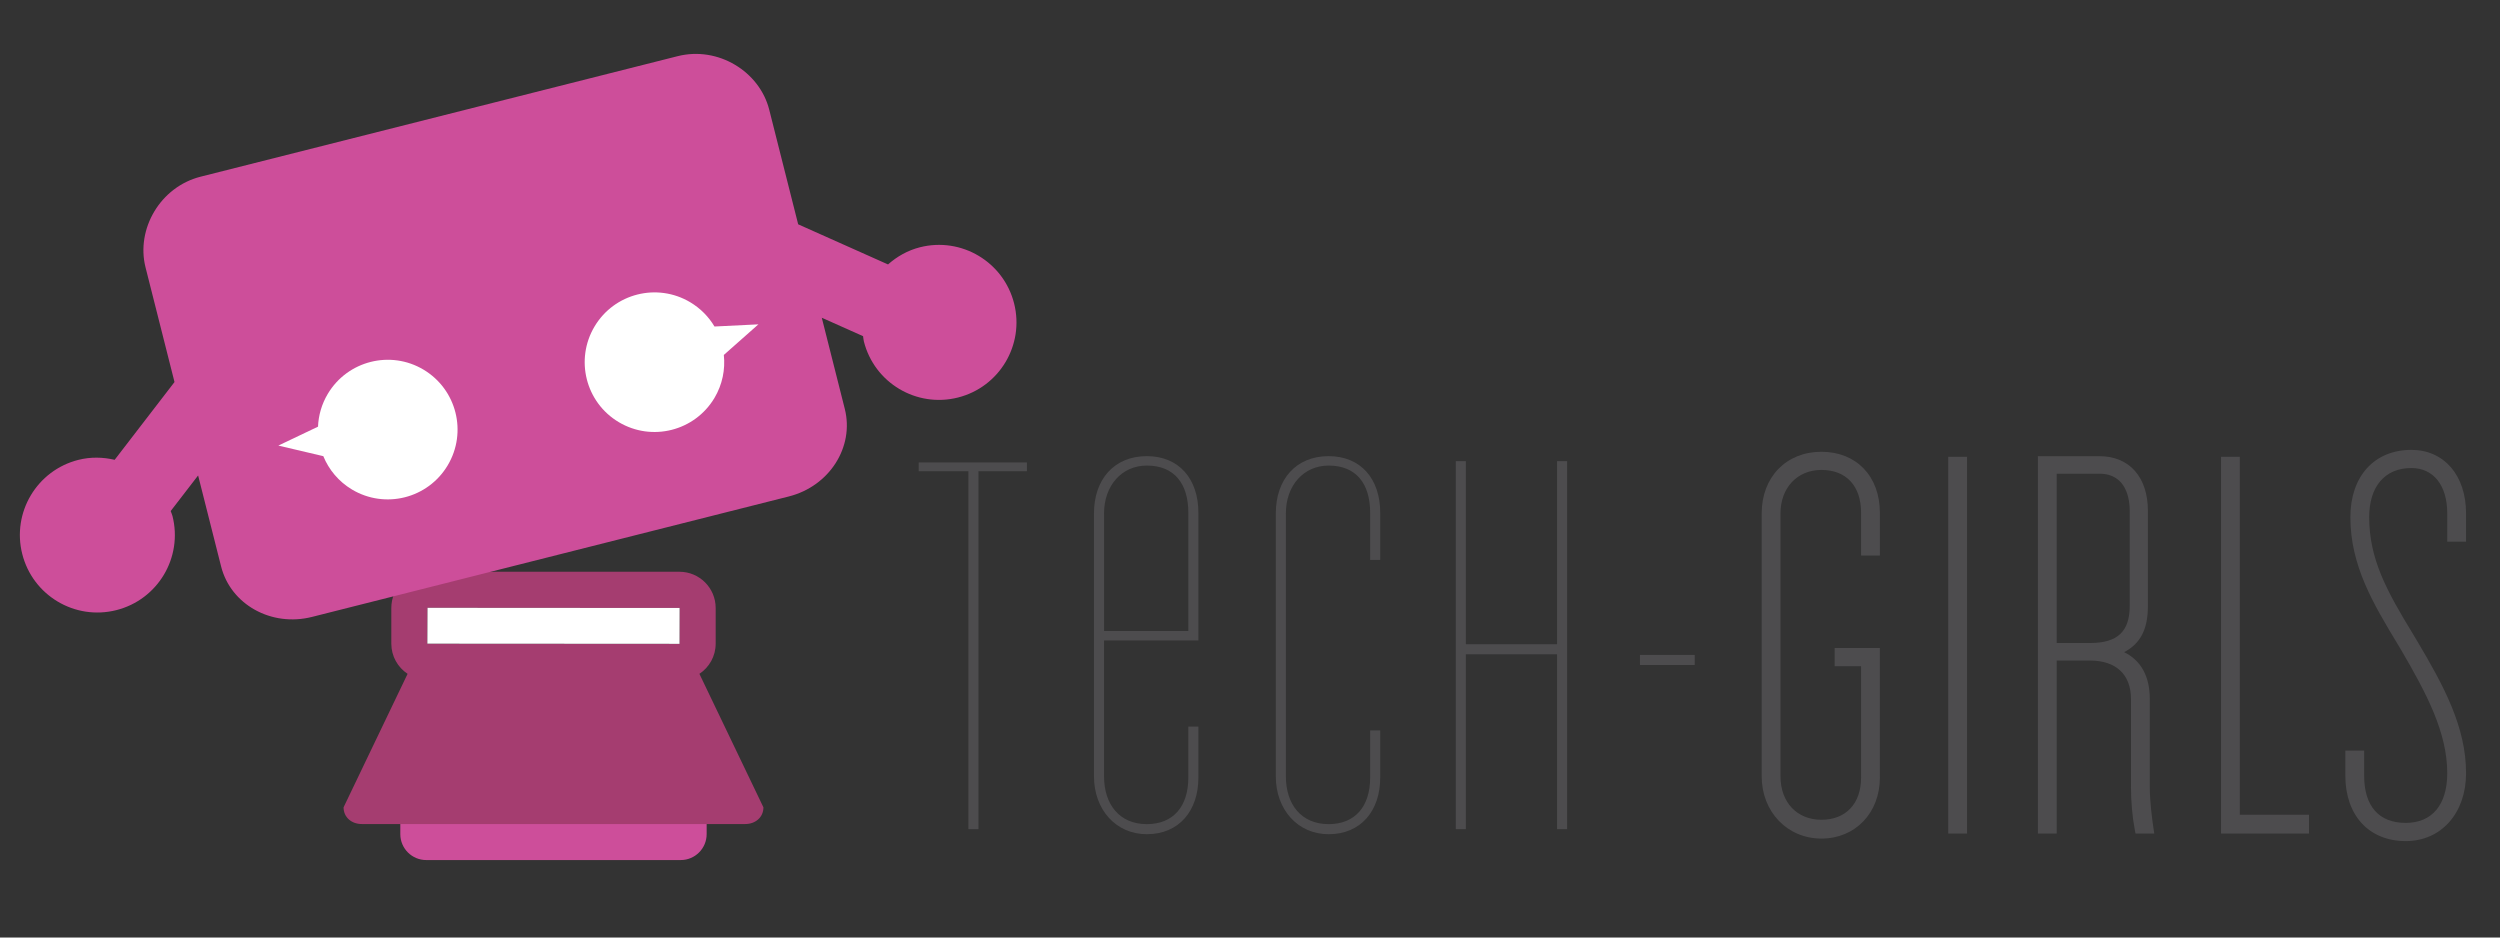 <?xml version="1.0" encoding="UTF-8" standalone="no"?>
<!-- Created with Inkscape (http://www.inkscape.org/) -->

<svg
   xmlns:dc="http://purl.org/dc/elements/1.1/"
   xmlns:cc="http://creativecommons.org/ns#"
   xmlns:rdf="http://www.w3.org/1999/02/22-rdf-syntax-ns#"
   xmlns:svg="http://www.w3.org/2000/svg"
   xmlns="http://www.w3.org/2000/svg"
   xmlns:sodipodi="http://sodipodi.sourceforge.net/DTD/sodipodi-0.dtd"
   xmlns:inkscape="http://www.inkscape.org/namespaces/inkscape"
   width="1024"
   height="384"
   id="svg3356"
   version="1.1"
   inkscape:version="0.48.2 r9819"
   sodipodi:docname="New document 2">
  <rect width="100%" height="100%" fill="#333333" stroke="none"/>
  <defs
     id="defs3358" />
  <sodipodi:namedview
     id="base"
     pagecolor="#ffffff"
     bordercolor="#666666"
     borderopacity="1.0"
     inkscape:pageopacity="0.0"
     inkscape:pageshadow="2"
     inkscape:zoom="0.35"
     inkscape:cx="898.88445"
     inkscape:cy="177.14286"
     inkscape:document-units="px"
     inkscape:current-layer="layer1"
     showgrid="false"
     inkscape:window-width="1062"
     inkscape:window-height="725"
     inkscape:window-x="601"
     inkscape:window-y="67"
     inkscape:window-maximized="0" />
  <g
     inkscape:label="Layer 1"
     inkscape:groupmode="layer"
     id="layer1"
     transform="translate(0,-668.362)">
    <g
       id="g3590"
       transform="matrix(1.073,0,0,1.073,-53.338,-3.613)">
      <path
         d="m 400.408,802.78 0,3.362 18.973,0 0,136.633 3.836,0 0,-136.633 18.493,0 0,-3.362 -41.302,0 z"
         style="fill:#4d4c4e;fill-opacity:1;fill-rule:nonzero;stroke:none"
         id="path94"
         inkscape:connector-curvature="0" />
      <path
         d="m 507.177,870.743 -36.018,0 0,51.862 c 0,10.567 5.764,18.252 16.331,18.252 10.087,0 15.844,-6.725 15.844,-17.772 l 0,-19.453 3.843,0 0,19.453 c 0,12.729 -7.445,21.615 -19.687,21.615 -11.768,0 -20.174,-9.366 -20.174,-22.095 l 0,-100.368 c 0,-12.969 7.685,-21.855 20.174,-21.855 12.242,0 19.687,8.639 19.687,21.608 l 0,48.753 z m -3.843,-48.753 c 0,-11.041 -5.284,-18.012 -15.844,-18.012 -9.607,0 -16.331,7.699 -16.331,18.259 l 0,44.897 32.175,0 0,-45.144 z"
         style="fill:#4d4c4e;fill-opacity:1;fill-rule:nonzero;stroke:none"
         id="path98"
         inkscape:connector-curvature="0" />
      <path
         d="m 572.743,821.993 c 0,-11.041 -5.284,-18.012 -15.851,-18.012 -9.6,0 -16.324,7.685 -16.324,18.252 l 0,100.375 c 0,10.567 5.764,18.252 16.324,18.252 10.087,0 15.851,-6.725 15.851,-17.772 l 0,-18.006 3.843,0 0,18.006 c 0,12.729 -7.445,21.615 -19.693,21.615 -11.761,0 -20.167,-9.366 -20.167,-22.095 l 0,-100.375 c 0,-12.962 7.679,-21.848 20.167,-21.848 12.248,0 19.693,8.639 19.693,21.608 l 0,18.012 -3.843,0 0,-18.012 z"
         style="fill:#4d4c4e;fill-opacity:1;fill-rule:nonzero;stroke:none"
         id="path102"
         inkscape:connector-curvature="0" />
      <path
         d="m 644.091,802.298 0,69.881 -34.817,0 0,-69.881 -3.843,0 0,140.476 3.843,0 0,-66.752 34.817,0 0,66.752 3.843,0 0,-140.476 -3.843,0 z"
         style="fill:#4d4c4e;fill-opacity:1;fill-rule:nonzero;stroke:none"
         id="path106"
         inkscape:connector-curvature="0" />
      <path
         inkscape:connector-curvature="0"
         id="path108"
         style="fill:#4d4c4e;fill-opacity:1;fill-rule:nonzero;stroke:none"
         d="m 675.743,880.107 20.894,0 0,-3.843 -20.894,0 0,3.843 z" />
      <path
         d="m 745.005,798.715 c -13.422,0 -22.802,9.667 -22.802,23.516 l 0,100.375 c 0,13.549 9.8,23.763 22.802,23.763 12.929,0 22.315,-9.793 22.315,-23.283 l 0,-49.454 -17.258,0 0,6.938 10.087,0 0,42.516 c 0,9.927 -5.804,16.104 -15.144,16.104 -9.346,0 -15.624,-6.671 -15.624,-16.585 l 0,-100.375 c 0,-9.76 6.424,-16.585 15.624,-16.585 9.48,0 15.144,6.111 15.144,16.344 l 0,16.324 7.172,0 0,-16.324 c 0,-13.923 -8.973,-23.276 -22.315,-23.276"
         style="fill:#4d4c4e;fill-opacity:1;fill-rule:nonzero;stroke:none"
         id="path112"
         inkscape:connector-curvature="0" />
      <path
         inkscape:connector-curvature="0"
         id="path114"
         style="fill:#4d4c4e;fill-opacity:1;fill-rule:nonzero;stroke:none"
         d="m 793.416,944.457 7.178,0 0,-143.825 -7.178,0 0,143.825 z" />
      <path
         d="m 834.816,807.093 16.338,0 c 10.414,0 11.541,9.913 11.541,14.176 l 0,36.265 c 0,9.807 -4.67,14.183 -15.144,14.183 l -12.735,0 0,-64.624 z m 35.538,119.602 0,-33.623 c 0,-8.633 -3.369,-14.73 -9.8,-17.866 6.318,-3.309 9.08,-8.813 9.08,-17.672 l 0,-36.265 c 0,-12.875 -7.085,-20.874 -18.479,-20.874 l -23.516,0 0,144.045 7.178,0 0,-66.032 12.735,0 c 9.927,0 15.624,5.344 15.624,14.663 l 0,33.623 c 0,5.604 0.52,11.428 1.468,16.391 l 0.26,1.354 7.158,0 -0.287,-1.915 c -0.534,-3.529 -1.421,-10.28 -1.421,-15.831"
         style="fill:#4d4c4e;fill-opacity:1;fill-rule:nonzero;stroke:none"
         id="path118"
         inkscape:connector-curvature="0" />
      <path
         d="m 904.72,800.63 -7.172,0 0,143.811 33.59,0 0,-7.165 -26.418,0 0,-136.647 z"
         style="fill:#4d4c4e;fill-opacity:1;fill-rule:nonzero;stroke:none"
         id="path122"
         inkscape:connector-curvature="0" />
      <path
         d="m 991.085,833.022 0,-10.787 c 0,-14.503 -8.386,-24.243 -20.874,-24.243 -14.143,0 -23.283,10.08 -23.283,25.684 0,18.539 8.746,33.049 18.006,48.4 l 1.428,2.388 c 9.6,16.451 17.545,31.348 17.545,46.945 0,12.062 -5.784,18.98 -15.864,18.98 -10.227,0 -15.857,-6.398 -15.857,-18.019 l 0,-9.587 -7.178,0 0,9.587 c 0,15.17 9.04,24.964 23.036,24.964 13.569,0 23.042,-10.667 23.042,-25.924 0,-17.645 -8.479,-33.336 -18.733,-50.568 l -1.441,-2.408 c -10.154,-16.651 -16.805,-28.766 -16.805,-44.757 0,-11.741 6.017,-18.753 16.104,-18.753 8.446,0 13.696,6.631 13.696,17.312 l 0,10.787 7.178,0 z"
         style="fill:#4d4c4e;fill-opacity:1;fill-rule:nonzero;stroke:none"
         id="path126"
         inkscape:connector-curvature="0" />
    </g>
    <g
       id="g3653"
       transform="matrix(1.222,0,0,1.222,-56.63,-209.187)">
      <g
         transform="matrix(6.04,0,0,-6.04,283.203,997.716)"
         id="g20">
        <path
           inkscape:connector-curvature="0"
           id="path22"
           style="fill:#cd4e9a;fill-opacity:1;fill-rule:nonzero;stroke:none"
           d="m 0,0 c 0,-0.795 -0.645,-1.439 -1.44,-1.439 l -14.12,0 C -16.355,-1.439 -17,-0.795 -17,0 l 0,2.121 c 0,0.795 0.645,1.44 1.44,1.44 l 14.12,0 C -0.645,3.561 0,2.916 0,2.121 L 0,0 z" />
      </g>
      <g
         transform="matrix(6.04,0,0,-6.04,189.635,921.853)"
         id="g24">
        <path
           inkscape:connector-curvature="0"
           id="path26"
           style="fill:#a53d70;fill-opacity:1;fill-rule:nonzero;stroke:none"
           d="M 0,0 13.992,-0.009 13.987,-2 13.984,-2 -0.008,-1.991 0,0 z m 15.089,-3.665 c 0.543,0.359 0.903,0.975 0.903,1.674 l 0,1.982 C 15.992,1.099 15.091,2 13.984,2 L 0,2 C -1.107,2 -2.008,1.099 -2.008,-0.009 l 0,-1.982 c 0,-0.699 0.36,-1.315 0.903,-1.674 l -3.553,-7.408 c 0,-0.558 0.451,-0.927 1.008,-0.927 l 21.285,0 c 0.556,0 1.007,0.369 1.007,0.927 l -3.553,7.408 z" />
      </g>
      <g
         transform="matrix(6.04,0,0,-6.04,189.635,921.853)"
         id="g28">
        <path
           inkscape:connector-curvature="0"
           id="path30"
           style="fill:#ffffff;fill-opacity:1;fill-rule:nonzero;stroke:none"
           d="M 0,0 13.992,-0.009 13.987,-2 13.984,-2 -0.008,-1.991 0,0 z" />
      </g>
      <g
         transform="matrix(6.04,0,0,-6.04,386.259,819.827)"
         id="g32">
        <path
           inkscape:connector-curvature="0"
           id="path34"
           style="fill:#cd4e9a;fill-opacity:1;fill-rule:nonzero;stroke:none"
           d="M 0,0 C -0.582,2.303 -2.92,3.698 -5.222,3.117 -5.909,2.943 -6.5,2.601 -6.997,2.163 l -4.986,2.227 -1.606,6.359 c -0.534,2.116 -2.833,3.54 -5.082,2.972 l -26.47,-6.687 c -2.249,-0.567 -3.595,-2.913 -3.061,-5.03 l 1.609,-6.367 -3.321,-4.316 c -0.645,0.15 -1.328,0.17 -2.013,-0.003 -2.302,-0.582 -3.698,-2.921 -3.116,-5.222 0.582,-2.304 2.919,-3.699 5.222,-3.117 2.304,0.582 3.697,2.919 3.116,5.222 -0.024,0.097 -0.069,0.182 -0.1,0.276 l 1.522,1.976 1.276,-5.049 c 0.534,-2.115 2.791,-3.37 5.04,-2.802 l 26.467,6.686 c 2.25,0.568 3.639,2.745 3.104,4.86 l -1.277,5.058 2.292,-1.023 c 0.017,-0.096 0.018,-0.192 0.043,-0.288 0.581,-2.303 2.918,-3.699 5.223,-3.117 C -0.813,-4.641 0.581,-2.303 0,0" />
      </g>
      <g
         transform="matrix(6.04,0,0,-6.04,156.219,850.131)"
         id="g36">
        <path
           inkscape:connector-curvature="0"
           id="path38"
           style="fill:#ffffff;fill-opacity:1;fill-rule:nonzero;stroke:none"
           d="m 0,0 c -0.342,-0.573 -0.518,-1.199 -0.543,-1.822 l -2.202,-1.05 2.495,-0.587 C 0.057,-4.206 0.596,-4.865 1.344,-5.312 3.18,-6.407 5.557,-5.807 6.653,-3.969 7.75,-2.132 7.148,0.246 5.312,1.342 3.475,2.438 1.098,1.836 0,0" />
      </g>
      <g
         transform="matrix(6.04,0,0,-6.04,277.709,819.438)"
         id="g40">
        <path
           inkscape:connector-curvature="0"
           id="path42"
           style="fill:#ffffff;fill-opacity:1;fill-rule:nonzero;stroke:none"
           d="m 0,0 c 0.574,-0.344 1.026,-0.81 1.345,-1.346 l 2.436,0.12 -1.918,-1.698 C 1.948,-3.729 1.787,-4.564 1.342,-5.312 0.246,-7.148 -2.132,-7.748 -3.969,-6.652 -5.807,-5.558 -6.406,-3.18 -5.311,-1.343 -4.215,0.495 -1.836,1.096 0,0" />
      </g>
    </g>
  </g>
</svg>

